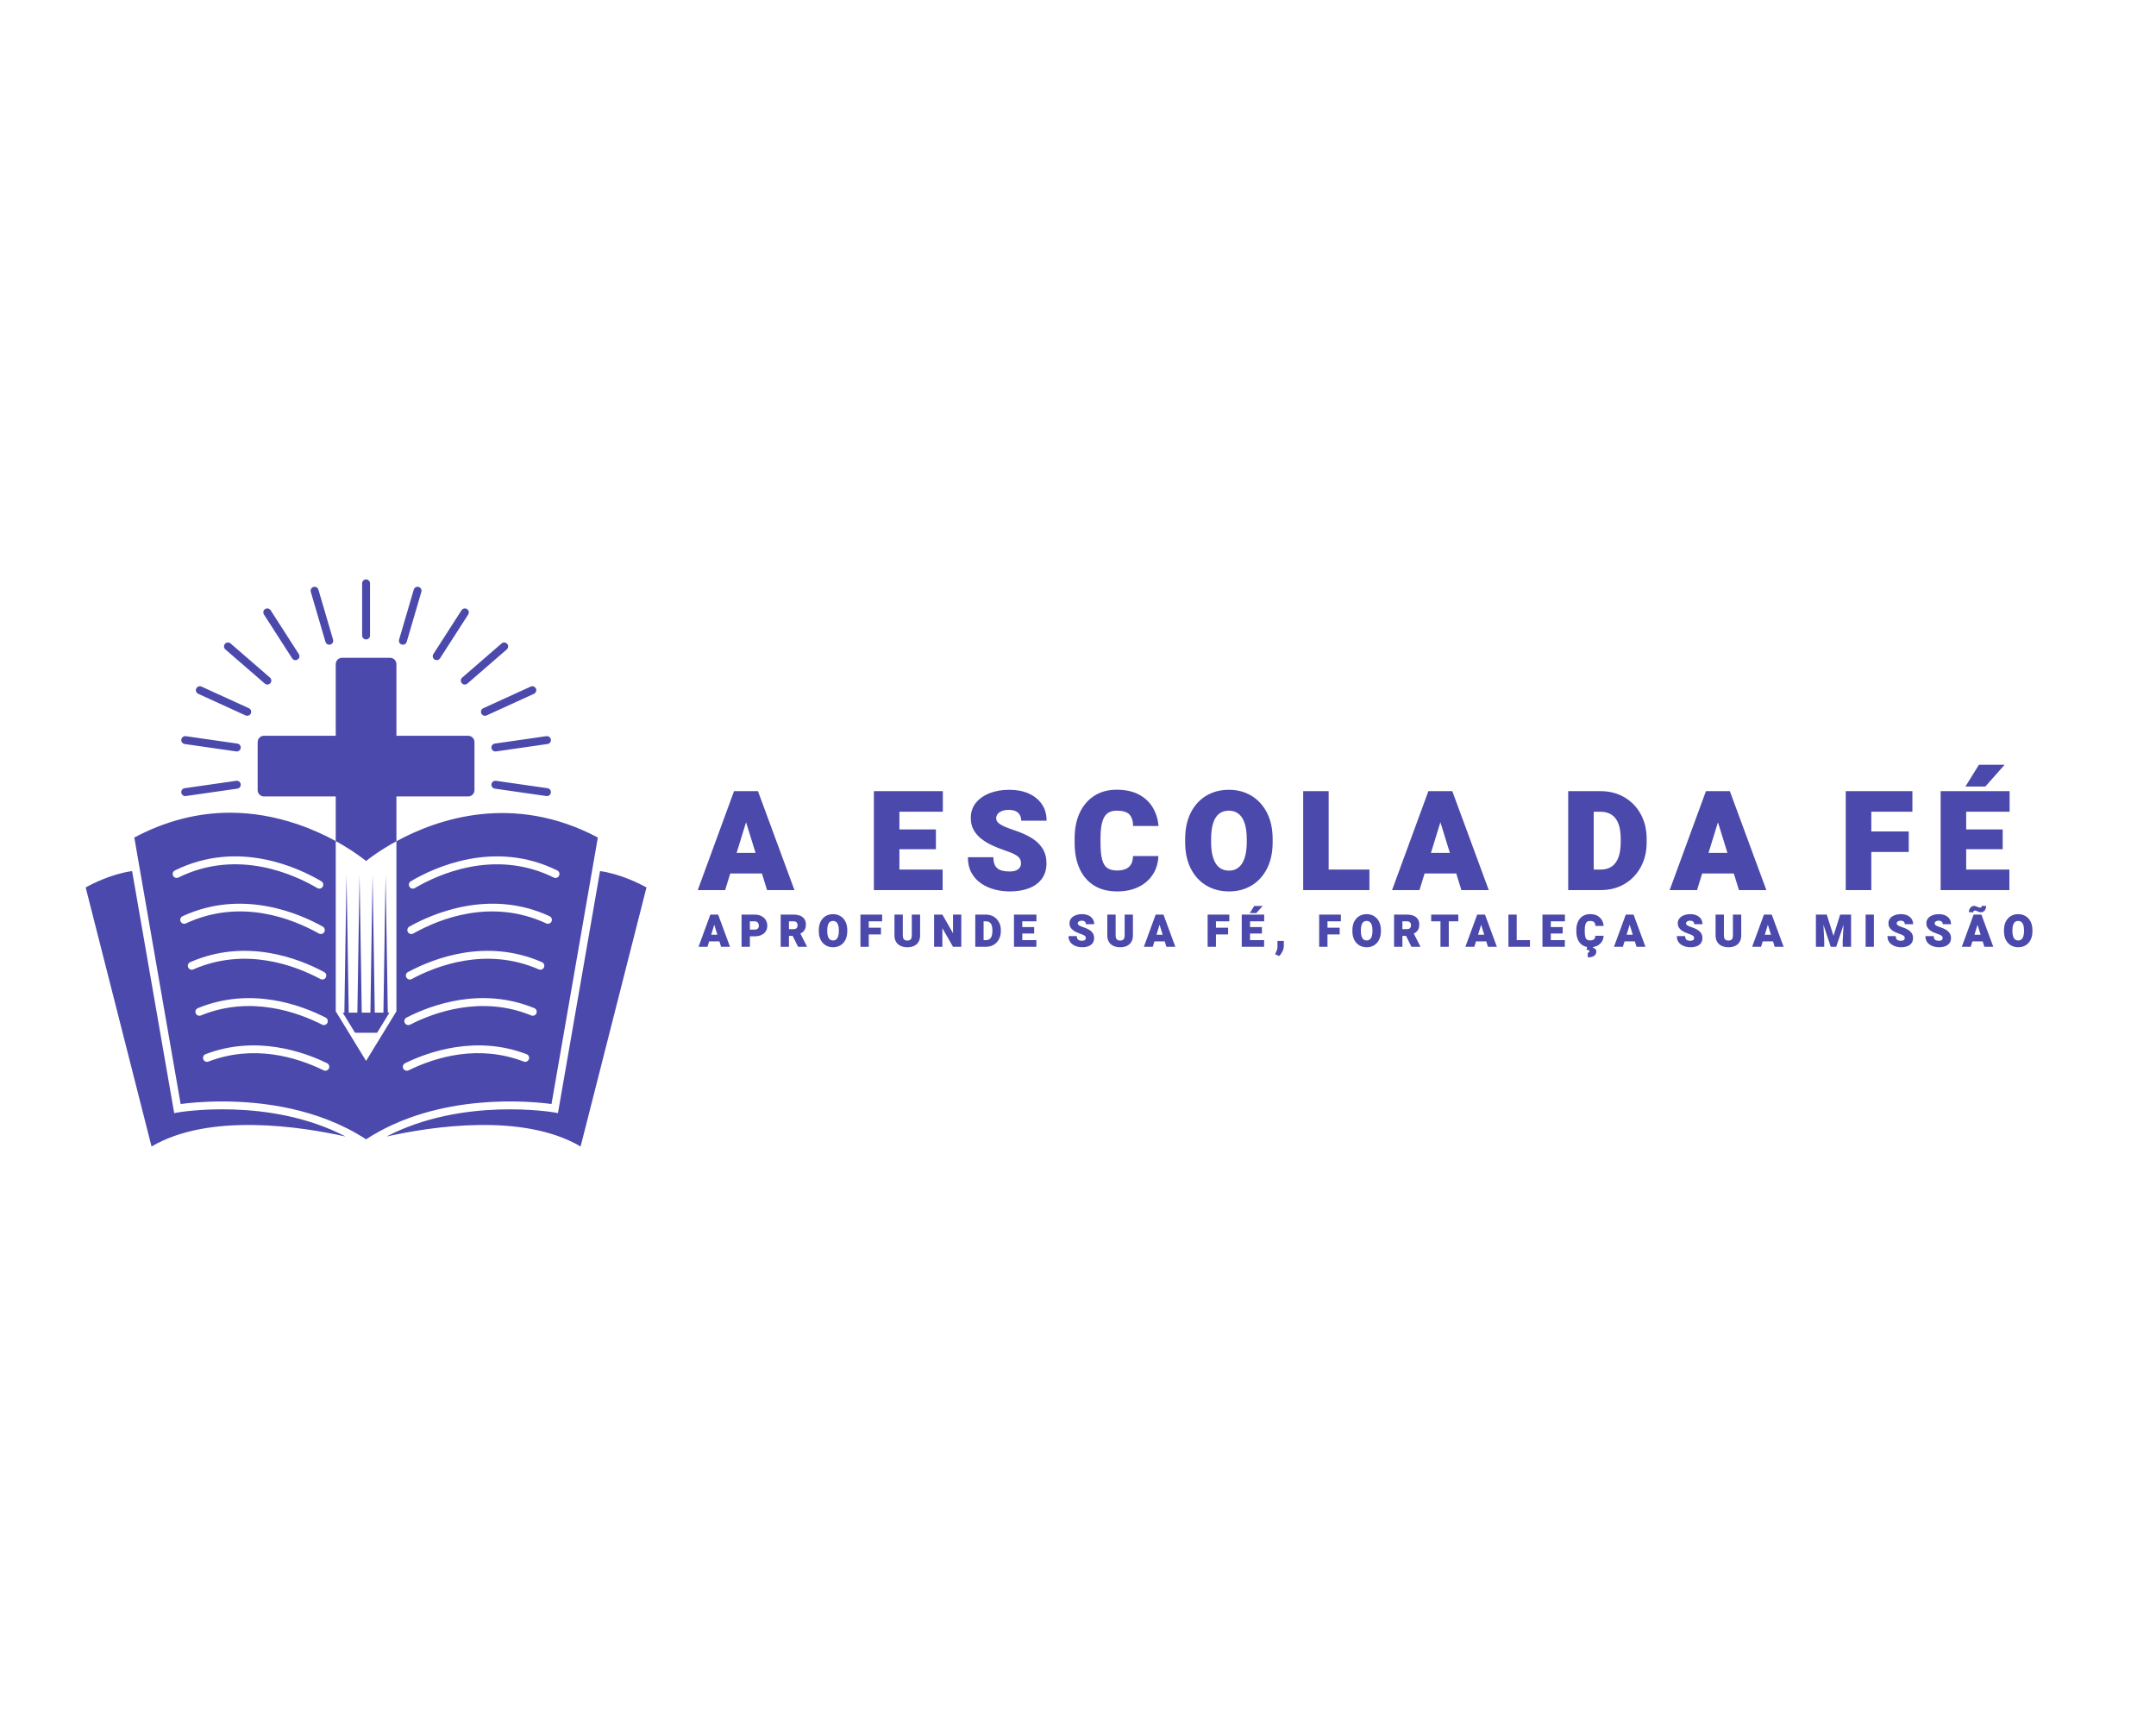 <?xml version="1.0" encoding="UTF-8" standalone="no" ?>
<!DOCTYPE svg PUBLIC "-//W3C//DTD SVG 1.1//EN" "http://www.w3.org/Graphics/SVG/1.1/DTD/svg11.dtd">
<svg xmlns="http://www.w3.org/2000/svg" xmlns:xlink="http://www.w3.org/1999/xlink" version="1.1" width="1280" height="1024" viewBox="0 0 1280 1024" xml:space="preserve">
<desc>Created with Fabric.js 5.3.0</desc>
<defs>
</defs>
<g transform="matrix(1 0 0 1 640 512)" id="background-logo"  >
<rect style="stroke: none; stroke-width: 0; stroke-dasharray: none; stroke-linecap: butt; stroke-dashoffset: 0; stroke-linejoin: miter; stroke-miterlimit: 4; fill: rgb(255,255,255); fill-opacity: 0; fill-rule: nonzero; opacity: 1;"  paint-order="stroke"  x="-640" y="-512" rx="0" ry="0" width="1280" height="1024" />
</g>
<g transform="matrix(1.534 0 0 1.534 217.334 512.269)" id="logo-logo"  >
<g style=""  paint-order="stroke"   >
		<g transform="matrix(2.854 0 0 -2.854 0 0)"  >
<path style="stroke: none; stroke-width: 1; stroke-dasharray: none; stroke-linecap: butt; stroke-dashoffset: 0; stroke-linejoin: miter; stroke-miterlimit: 4; fill: rgb(75,73,172); fill-rule: nonzero; opacity: 1;"  paint-order="stroke"  transform=" translate(-76.971, -81.812)" d="M 76.436 119.722 L 76.436 112.655 C 76.436 112.359 76.676 112.118 76.973 112.118 L 76.973 112.118 C 77.269 112.118 77.509 112.359 77.509 112.655 L 77.509 112.655 L 77.509 119.722 C 77.509 120.018 77.269 120.259 76.973 120.259 L 76.973 120.259 C 76.676 120.259 76.436 120.018 76.436 119.722 M 69.841 119.238 C 69.556 119.155 69.393 118.857 69.476 118.572 L 69.476 118.572 L 71.466 111.788 C 71.535 111.554 71.749 111.403 71.981 111.403 L 71.981 111.403 C 72.031 111.403 72.082 111.409 72.132 111.424 L 72.132 111.424 C 72.417 111.507 72.58 111.806 72.496 112.09 L 72.496 112.09 L 70.507 118.875 C 70.438 119.108 70.224 119.261 69.993 119.261 L 69.993 119.261 C 69.943 119.261 69.892 119.253 69.841 119.238 M 83.439 118.875 L 81.449 112.09 C 81.365 111.806 81.528 111.507 81.814 111.424 L 81.814 111.424 C 81.863 111.409 81.914 111.403 81.964 111.403 L 81.964 111.403 C 82.196 111.403 82.41 111.554 82.48 111.788 L 82.48 111.788 L 84.469 118.572 C 84.552 118.857 84.389 119.155 84.105 119.238 L 84.105 119.238 C 84.054 119.253 84.003 119.26 83.953 119.26 L 83.953 119.26 C 83.721 119.26 83.507 119.109 83.439 118.875 M 89.918 116.079 L 86.097 110.137 C 85.936 109.887 86.008 109.555 86.258 109.395 L 86.258 109.395 C 86.348 109.337 86.448 109.31 86.548 109.31 L 86.548 109.31 C 86.724 109.31 86.897 109.397 86.999 109.556 L 86.999 109.556 L 90.821 115.499 C 90.981 115.748 90.909 116.08 90.66 116.24 L 90.66 116.24 C 90.57 116.298 90.469 116.326 90.37 116.326 L 90.37 116.326 C 90.193 116.326 90.021 116.239 89.918 116.079 M 63.285 116.24 C 63.036 116.08 62.964 115.748 63.124 115.499 L 63.124 115.499 L 66.946 109.556 C 67.048 109.397 67.221 109.31 67.398 109.31 L 67.398 109.31 C 67.497 109.31 67.598 109.337 67.688 109.395 L 67.688 109.395 C 67.937 109.555 68.009 109.887 67.849 110.137 L 67.849 110.137 L 64.027 116.079 C 63.924 116.239 63.752 116.326 63.575 116.326 L 63.575 116.326 C 63.476 116.326 63.375 116.298 63.285 116.24 M 57.839 111.522 C 57.644 111.298 57.668 110.958 57.893 110.764 L 57.893 110.764 L 63.235 106.134 C 63.337 106.046 63.462 106.003 63.586 106.003 L 63.586 106.003 C 63.736 106.003 63.886 106.066 63.992 106.188 L 63.992 106.188 C 64.186 106.412 64.162 106.751 63.938 106.945 L 63.938 106.945 L 58.596 111.576 C 58.495 111.664 58.37 111.707 58.245 111.707 L 58.245 111.707 C 58.095 111.707 57.945 111.644 57.839 111.522 M 95.349 111.576 L 90.007 106.945 C 89.783 106.751 89.759 106.412 89.953 106.188 L 89.953 106.188 C 90.059 106.066 90.209 106.003 90.359 106.003 L 90.359 106.003 C 90.483 106.003 90.608 106.046 90.71 106.134 L 90.71 106.134 L 96.053 110.764 C 96.277 110.958 96.301 111.298 96.107 111.522 L 96.107 111.522 C 96 111.644 95.851 111.706 95.7 111.706 L 95.7 111.706 C 95.576 111.706 95.451 111.663 95.349 111.576 M 73.715 109.628 C 73.241 109.628 72.858 109.244 72.858 108.77 L 72.858 108.77 L 72.858 99.058 L 63.127 99.058 C 62.654 99.058 62.27 98.674 62.27 98.201 L 62.27 98.201 L 62.27 91.686 C 62.27 91.211 62.654 90.828 63.127 90.828 L 63.127 90.828 L 72.858 90.828 L 72.858 84.777 C 73.226 84.573 73.573 84.373 73.899 84.18 L 73.899 84.18 C 75.498 83.228 76.565 82.405 76.973 82.076 L 76.973 82.076 C 77.463 82.47 78.908 83.571 81.087 84.756 L 81.087 84.756 L 81.087 90.828 L 90.814 90.828 C 91.288 90.828 91.671 91.211 91.671 91.686 L 91.671 91.686 L 91.671 98.201 C 91.671 98.674 91.288 99.058 90.814 99.058 L 90.814 99.058 L 81.087 99.058 L 81.087 108.77 C 81.087 109.244 80.704 109.628 80.23 109.628 L 80.23 109.628 z M 99.292 105.726 L 92.866 102.792 C 92.596 102.668 92.478 102.35 92.6 102.081 L 92.6 102.081 C 92.69 101.883 92.885 101.767 93.089 101.767 L 93.089 101.767 C 93.163 101.767 93.239 101.782 93.312 101.815 L 93.312 101.815 L 99.738 104.749 C 100.008 104.872 100.127 105.19 100.004 105.46 L 100.004 105.46 C 99.913 105.658 99.719 105.775 99.515 105.775 L 99.515 105.775 C 99.441 105.775 99.365 105.759 99.292 105.726 M 53.941 105.46 C 53.818 105.19 53.937 104.872 54.207 104.749 L 54.207 104.749 L 60.633 101.815 C 60.706 101.782 60.781 101.767 60.856 101.767 L 60.856 101.767 C 61.06 101.767 61.255 101.883 61.345 102.081 L 61.345 102.081 C 61.467 102.35 61.348 102.668 61.079 102.792 L 61.079 102.792 L 54.652 105.726 C 54.58 105.759 54.504 105.775 54.429 105.775 L 54.429 105.775 C 54.226 105.775 54.032 105.658 53.941 105.46 M 101.425 99.002 L 94.429 97.997 C 94.135 97.954 93.932 97.682 93.974 97.389 L 93.974 97.389 C 94.013 97.122 94.243 96.929 94.505 96.929 L 94.505 96.929 C 94.531 96.929 94.556 96.93 94.582 96.935 L 94.582 96.935 L 101.578 97.94 C 101.871 97.982 102.074 98.254 102.032 98.547 L 102.032 98.547 C 101.994 98.815 101.764 99.007 101.502 99.007 L 101.502 99.007 C 101.476 99.007 101.451 99.006 101.425 99.002 M 51.913 98.547 C 51.871 98.254 52.074 97.982 52.367 97.94 L 52.367 97.94 L 59.363 96.935 C 59.389 96.93 59.414 96.929 59.441 96.929 L 59.441 96.929 C 59.702 96.929 59.932 97.122 59.971 97.389 L 59.971 97.389 C 60.013 97.682 59.809 97.954 59.516 97.997 L 59.516 97.997 L 52.52 99.002 C 52.494 99.006 52.469 99.007 52.443 99.007 L 52.443 99.007 C 52.181 99.007 51.951 98.815 51.913 98.547 M 93.974 92.497 C 93.932 92.203 94.135 91.931 94.429 91.889 L 94.429 91.889 L 101.425 90.884 C 101.451 90.879 101.476 90.878 101.502 90.878 L 101.502 90.878 C 101.765 90.878 101.994 91.071 102.032 91.338 L 102.032 91.338 C 102.074 91.632 101.871 91.904 101.578 91.946 L 101.578 91.946 L 94.582 92.951 C 94.556 92.955 94.529 92.957 94.504 92.957 L 94.504 92.957 C 94.242 92.957 94.013 92.764 93.974 92.497 M 59.363 92.951 L 52.367 91.946 C 52.074 91.904 51.871 91.632 51.913 91.338 L 51.913 91.338 C 51.952 91.071 52.181 90.878 52.443 90.878 L 52.443 90.878 C 52.469 90.878 52.494 90.879 52.52 90.884 L 52.52 90.884 L 59.516 91.889 C 59.809 91.931 60.013 92.203 59.971 92.497 L 59.971 92.497 C 59.932 92.764 59.703 92.957 59.441 92.957 L 59.441 92.957 C 59.415 92.957 59.389 92.955 59.363 92.951 M 45.542 85.261 L 51.825 49.124 C 52.745 49.25 54.78 49.475 57.457 49.475 L 57.457 49.475 C 62.714 49.475 70.439 48.598 76.973 44.34 L 76.973 44.34 C 86.823 50.763 99.393 49.496 102.117 49.124 L 102.117 49.124 L 108.4 85.261 C 96.921 91.343 86.627 87.773 81.087 84.756 L 81.087 84.756 L 81.087 61.694 L 76.973 54.971 L 72.858 61.694 L 72.858 84.777 C 71.423 85.565 69.666 86.387 67.658 87.067 L 67.658 87.067 C 64.59 88.105 61.545 88.624 58.537 88.624 L 58.537 88.624 C 54.112 88.624 49.766 87.501 45.542 85.261 M 82.848 78.594 C 82.697 78.848 82.78 79.178 83.034 79.328 L 83.034 79.328 C 86.161 81.177 94.352 85.02 102.896 80.795 L 102.896 80.795 C 103.162 80.666 103.272 80.344 103.14 80.079 L 103.14 80.079 C 103.008 79.811 102.686 79.703 102.421 79.835 L 102.421 79.835 C 94.348 83.825 86.558 80.165 83.581 78.404 L 83.581 78.404 C 83.496 78.354 83.403 78.33 83.309 78.33 L 83.309 78.33 C 83.127 78.33 82.949 78.422 82.848 78.594 M 50.801 80.079 C 50.669 80.344 50.78 80.666 51.045 80.795 L 51.045 80.795 C 59.59 85.02 67.78 81.177 70.907 79.328 L 70.907 79.328 C 71.161 79.178 71.248 78.848 71.097 78.594 L 71.097 78.594 C 70.997 78.422 70.818 78.33 70.632 78.33 L 70.632 78.33 C 70.539 78.33 70.446 78.354 70.36 78.404 L 70.36 78.404 C 67.387 80.165 59.594 83.829 51.521 79.835 L 51.521 79.835 C 51.444 79.797 51.363 79.779 51.282 79.779 L 51.282 79.779 C 51.085 79.779 50.895 79.889 50.801 80.079 M 82.637 72.446 C 82.494 72.708 82.583 73.033 82.84 73.18 L 82.84 73.18 C 85.843 74.869 93.701 78.386 101.862 74.587 L 101.862 74.587 C 102.131 74.462 102.245 74.143 102.12 73.875 L 102.12 73.875 C 101.995 73.607 101.677 73.488 101.408 73.614 L 101.408 73.614 C 93.976 77.073 86.917 74.239 83.371 72.243 L 83.371 72.243 C 83.284 72.196 83.195 72.175 83.106 72.175 L 83.106 72.175 C 82.92 72.175 82.737 72.272 82.637 72.446 M 51.821 73.875 C 51.696 74.143 51.814 74.462 52.083 74.587 L 52.083 74.587 C 60.244 78.383 68.102 74.869 71.101 73.18 L 71.101 73.18 C 71.358 73.033 71.451 72.708 71.304 72.446 L 71.304 72.446 C 71.208 72.275 71.025 72.175 70.836 72.175 L 70.836 72.175 C 70.746 72.175 70.657 72.196 70.574 72.243 L 70.574 72.243 C 67.028 74.239 59.969 77.073 52.534 73.614 L 52.534 73.614 C 52.461 73.579 52.384 73.563 52.309 73.563 L 52.309 73.563 C 52.106 73.563 51.913 73.679 51.821 73.875 M 52.844 67.656 C 52.727 67.928 52.848 68.243 53.121 68.36 L 53.121 68.36 C 60.628 71.645 67.73 68.929 71.294 67.015 L 71.294 67.015 C 71.555 66.875 71.655 66.55 71.512 66.289 L 71.512 66.289 C 71.416 66.109 71.233 66.006 71.04 66.006 L 71.04 66.006 C 70.954 66.006 70.868 66.028 70.786 66.071 L 70.786 66.071 C 67.394 67.888 60.642 70.479 53.55 67.38 L 53.55 67.38 C 53.479 67.349 53.406 67.334 53.333 67.334 L 53.333 67.334 C 53.128 67.334 52.932 67.455 52.844 67.656 M 82.429 66.289 C 82.29 66.55 82.386 66.875 82.648 67.015 L 82.648 67.015 C 86.211 68.926 93.314 71.645 100.822 68.36 L 100.822 68.36 C 101.093 68.243 101.219 67.928 101.097 67.656 L 101.097 67.656 C 100.978 67.384 100.663 67.259 100.391 67.38 L 100.391 67.38 C 93.299 70.479 86.548 67.888 83.156 66.071 L 83.156 66.071 C 83.074 66.028 82.987 66.006 82.902 66.006 L 82.902 66.006 C 82.712 66.006 82.525 66.109 82.429 66.289 M 82.222 60.124 C 82.085 60.385 82.19 60.71 82.454 60.846 L 82.454 60.846 C 85.854 62.585 92.631 65.065 99.783 62.127 L 99.783 62.127 C 100.056 62.013 100.188 61.701 100.074 61.426 L 100.074 61.426 C 99.962 61.15 99.647 61.022 99.375 61.133 L 99.375 61.133 C 92.62 63.905 86.18 61.544 82.941 59.888 L 82.941 59.888 C 82.866 59.848 82.78 59.83 82.697 59.83 L 82.697 59.83 C 82.505 59.83 82.315 59.937 82.222 60.124 M 53.869 61.426 C 53.753 61.701 53.886 62.013 54.162 62.127 L 54.162 62.127 C 61.314 65.061 68.088 62.585 71.487 60.846 L 71.487 60.846 C 71.752 60.71 71.856 60.385 71.724 60.124 L 71.724 60.124 C 71.626 59.937 71.44 59.83 71.244 59.83 L 71.244 59.83 C 71.161 59.83 71.079 59.848 71 59.888 L 71 59.888 C 67.762 61.544 61.322 63.905 54.57 61.133 L 54.57 61.133 C 54.503 61.106 54.434 61.093 54.366 61.093 L 54.366 61.093 C 54.153 61.093 53.952 61.217 53.869 61.426 M 82.011 53.941 C 81.882 54.209 81.993 54.527 82.257 54.66 L 82.257 54.66 C 85.488 56.234 91.93 58.488 98.739 55.884 L 98.739 55.884 C 99.014 55.776 99.154 55.468 99.046 55.189 L 99.046 55.189 C 98.942 54.913 98.631 54.774 98.356 54.881 L 98.356 54.881 C 92.245 57.222 86.487 55.525 82.73 53.693 L 82.73 53.693 C 82.655 53.658 82.572 53.64 82.494 53.64 L 82.494 53.64 C 82.297 53.64 82.103 53.751 82.011 53.941 M 54.896 55.189 C 54.788 55.468 54.927 55.776 55.203 55.884 L 55.203 55.884 C 62.015 58.488 68.453 56.234 71.684 54.66 L 71.684 54.66 C 71.949 54.527 72.059 54.209 71.931 53.941 L 71.931 53.941 C 71.838 53.751 71.645 53.64 71.447 53.64 L 71.447 53.64 C 71.369 53.64 71.287 53.658 71.212 53.693 L 71.212 53.693 C 67.459 55.525 61.697 57.218 55.589 54.881 L 55.589 54.881 C 55.526 54.857 55.46 54.845 55.396 54.845 L 55.396 54.845 C 55.179 54.845 54.975 54.977 54.896 55.189 M 102.992 47.893 L 102.461 47.988 C 102.326 48.011 90.071 50.099 79.748 44.72 L 79.748 44.72 C 85.771 46.061 98.217 47.992 106.062 43.366 L 106.062 43.366 L 114.996 78.49 C 114.091 78.991 111.502 80.313 108.699 80.712 L 108.699 80.712 z M 38.947 78.49 L 47.88 43.366 C 55.727 47.992 68.175 46.06 74.197 44.719 L 74.197 44.719 C 63.867 50.107 51.616 48.011 51.482 47.988 L 51.482 47.988 L 50.951 47.893 L 45.243 80.712 C 42.436 80.313 39.85 78.992 38.947 78.49 M 79.323 61.516 L 78.15 61.516 L 77.853 80.197 L 77.559 61.516 L 76.386 61.516 L 76.089 80.197 L 75.792 61.516 L 74.618 61.516 L 74.321 80.197 L 74.028 61.516 L 73.805 61.516 L 75.473 58.789 L 78.468 58.789 L 80.14 61.516 L 79.917 61.516 L 79.62 80.197 Z" stroke-linecap="round" />
</g>
</g>
</g>
<g transform="matrix(1.921 0 0 1.921 803.671 491.581)" id="text-logo"  >
<g style=""  paint-order="stroke"   >
		<g transform="matrix(1 0 0 1 0 0)" id="text-logo-path-0"  >
<path style="stroke: none; stroke-width: 0; stroke-dasharray: none; stroke-linecap: butt; stroke-dashoffset: 0; stroke-linejoin: miter; stroke-miterlimit: 4; fill: rgb(75,73,172); fill-rule: nonzero; opacity: 1;"  paint-order="stroke"  transform=" translate(-202.565, 19.15)" d="M 15.47 -23.2 L 8.31 0 L -0.15 0 L 11.06 -30.57 L 16.4 -30.57 L 15.47 -23.2 Z M 21.27 0 L 14.09 -23.2 L 13.06 -30.57 L 18.46 -30.57 L 29.73 0 L 21.27 0 Z M 21.19 -11.48 L 21.19 -5.12 L 5.5 -5.12 L 5.5 -11.48 L 21.19 -11.48 Z M 75.53 -6.34 L 75.53 0 L 59.38 0 L 59.38 -6.34 L 75.53 -6.34 Z M 62.17 -30.57 L 62.17 0 L 54.28 0 L 54.28 -30.57 L 62.17 -30.57 Z M 73.45 -18.73 L 73.45 -12.62 L 59.38 -12.62 L 59.38 -18.73 L 73.45 -18.73 Z M 75.59 -30.57 L 75.59 -24.21 L 59.38 -24.21 L 59.38 -30.57 L 75.59 -30.57 Z M 99.75 -8.23 L 99.75 -8.23 Q 99.75 -9.05 99.4 -9.68 Q 99.05 -10.31 97.97 -10.93 Q 96.89 -11.55 94.69 -12.28 L 94.69 -12.28 Q 92.71 -12.95 90.84 -13.82 Q 88.98 -14.68 87.49 -15.84 Q 85.99 -17.01 85.11 -18.59 Q 84.23 -20.18 84.23 -22.3 L 84.23 -22.3 Q 84.23 -24.99 85.78 -26.93 Q 87.34 -28.87 90.03 -29.93 Q 92.71 -30.99 96.14 -30.99 L 96.14 -30.99 Q 99.52 -30.99 102.11 -29.85 Q 104.7 -28.7 106.18 -26.56 Q 107.66 -24.42 107.66 -21.44 L 107.66 -21.44 L 99.81 -21.44 Q 99.81 -22.42 99.4 -23.18 Q 98.99 -23.94 98.14 -24.36 Q 97.29 -24.78 95.97 -24.78 L 95.97 -24.78 Q 94.69 -24.78 93.82 -24.42 Q 92.94 -24.06 92.51 -23.48 Q 92.08 -22.91 92.08 -22.19 L 92.08 -22.19 Q 92.08 -21.37 92.76 -20.77 Q 93.43 -20.16 94.62 -19.63 Q 95.82 -19.11 97.4 -18.58 L 97.4 -18.58 Q 100.67 -17.53 102.95 -16.14 Q 105.23 -14.74 106.42 -12.82 Q 107.62 -10.9 107.62 -8.27 L 107.62 -8.27 Q 107.62 -5.48 106.22 -3.54 Q 104.83 -1.6 102.27 -0.59 Q 99.7 0.42 96.24 0.42 L 96.24 0.42 Q 93.85 0.42 91.55 -0.19 Q 89.25 -0.8 87.39 -2.08 Q 85.53 -3.36 84.43 -5.36 Q 83.33 -7.37 83.33 -10.16 L 83.33 -10.16 L 91.22 -10.16 Q 91.22 -8.9 91.53 -8.06 Q 91.83 -7.22 92.46 -6.71 Q 93.09 -6.19 94.04 -5.97 Q 94.98 -5.75 96.24 -5.75 L 96.24 -5.75 Q 97.54 -5.75 98.31 -6.11 Q 99.07 -6.47 99.41 -7.03 Q 99.75 -7.6 99.75 -8.23 Z M 134.36 -10.52 L 142.21 -10.52 Q 142.09 -7.29 140.49 -4.82 Q 138.9 -2.35 136.07 -0.97 Q 133.25 0.42 129.43 0.42 L 129.43 0.42 Q 125.29 0.42 122.35 -1.4 Q 119.41 -3.21 117.87 -6.59 Q 116.32 -9.97 116.32 -14.66 L 116.32 -14.66 L 116.32 -15.89 Q 116.32 -20.6 117.94 -23.98 Q 119.56 -27.36 122.47 -29.18 Q 125.37 -31.01 129.3 -31.01 L 129.3 -31.01 Q 133.37 -31.01 136.16 -29.54 Q 138.94 -28.07 140.46 -25.53 Q 141.98 -22.99 142.25 -19.8 L 142.25 -19.8 L 134.4 -19.8 Q 134.36 -22.19 133.25 -23.37 Q 132.13 -24.54 129.3 -24.54 L 129.3 -24.54 Q 127.6 -24.54 126.5 -23.74 Q 125.4 -22.93 124.86 -21.05 Q 124.32 -19.17 124.32 -15.94 L 124.32 -15.94 L 124.32 -14.66 Q 124.32 -11.4 124.8 -9.52 Q 125.27 -7.64 126.39 -6.84 Q 127.52 -6.05 129.43 -6.05 L 129.43 -6.05 Q 131 -6.05 132.09 -6.51 Q 133.18 -6.97 133.76 -7.96 Q 134.34 -8.94 134.36 -10.52 L 134.36 -10.52 Z M 177.52 -15.73 L 177.52 -14.82 Q 177.52 -10.08 175.79 -6.67 Q 174.06 -3.25 171.01 -1.42 Q 167.97 0.42 164.04 0.42 L 164.04 0.42 Q 160.07 0.42 157.01 -1.42 Q 153.94 -3.25 152.21 -6.67 Q 150.48 -10.08 150.48 -14.82 L 150.48 -14.82 L 150.48 -15.73 Q 150.48 -20.47 152.2 -23.88 Q 153.92 -27.29 156.97 -29.14 Q 160.03 -30.99 164 -30.99 L 164 -30.99 Q 167.92 -30.99 170.98 -29.14 Q 174.03 -27.29 175.78 -23.88 Q 177.52 -20.47 177.52 -15.73 L 177.52 -15.73 Z M 169.52 -14.82 L 169.52 -15.77 Q 169.52 -18.67 168.88 -20.62 Q 168.24 -22.57 167 -23.56 Q 165.76 -24.54 164 -24.54 L 164 -24.54 Q 162.15 -24.54 160.93 -23.56 Q 159.71 -22.57 159.11 -20.62 Q 158.5 -18.67 158.5 -15.77 L 158.5 -15.77 L 158.5 -14.82 Q 158.5 -11.99 159.12 -10.02 Q 159.74 -8.04 160.96 -7.02 Q 162.19 -6 164.04 -6 L 164.04 -6 Q 165.8 -6 167.03 -7.02 Q 168.26 -8.04 168.89 -10.02 Q 169.52 -11.99 169.52 -14.82 L 169.52 -14.82 Z M 207.43 -6.34 L 207.43 0 L 192.06 0 L 192.06 -6.34 L 207.43 -6.34 Z M 194.83 -30.57 L 194.83 0 L 186.96 0 L 186.96 -30.57 L 194.83 -30.57 Z M 230.05 -23.2 L 222.9 0 L 214.43 0 L 225.65 -30.57 L 230.98 -30.57 L 230.05 -23.2 Z M 235.85 0 L 228.67 -23.2 L 227.64 -30.57 L 233.04 -30.57 L 244.31 0 L 235.85 0 Z M 235.77 -11.48 L 235.77 -5.12 L 220.08 -5.12 L 220.08 -11.48 L 235.77 -11.48 Z M 278.94 0 L 272.2 0 L 272.24 -6.34 L 278.94 -6.34 Q 280.93 -6.34 282.3 -7.26 Q 283.66 -8.19 284.37 -10.06 Q 285.09 -11.93 285.09 -14.76 L 285.09 -14.76 L 285.09 -15.83 Q 285.09 -18.64 284.39 -20.5 Q 283.68 -22.36 282.29 -23.28 Q 280.89 -24.21 278.81 -24.21 L 278.81 -24.21 L 272.07 -24.21 L 272.07 -30.57 L 278.81 -30.57 Q 283.01 -30.57 286.23 -28.68 Q 289.46 -26.79 291.28 -23.46 Q 293.11 -20.14 293.11 -15.79 L 293.11 -15.79 L 293.11 -14.76 Q 293.11 -10.44 291.28 -7.1 Q 289.46 -3.76 286.26 -1.88 Q 283.07 0 278.94 0 L 278.94 0 Z M 276.75 -30.57 L 276.75 0 L 268.86 0 L 268.86 -30.57 L 276.75 -30.57 Z M 315.84 -23.2 L 308.68 0 L 300.22 0 L 311.43 -30.57 L 316.76 -30.57 L 315.84 -23.2 Z M 321.63 0 L 314.45 -23.2 L 313.42 -30.57 L 318.82 -30.57 L 330.1 0 L 321.63 0 Z M 321.55 -11.48 L 321.55 -5.12 L 305.87 -5.12 L 305.87 -11.48 L 321.55 -11.48 Z M 362.54 -30.57 L 362.54 0 L 354.64 0 L 354.64 -30.57 L 362.54 -30.57 Z M 374.11 -18.12 L 374.11 -11.78 L 360.33 -11.78 L 360.33 -18.12 L 374.11 -18.12 Z M 375.24 -30.57 L 375.24 -24.21 L 360.33 -24.21 L 360.33 -30.57 L 375.24 -30.57 Z M 405.21 -6.34 L 405.21 0 L 389.07 0 L 389.07 -6.34 L 405.21 -6.34 Z M 391.86 -30.57 L 391.86 0 L 383.97 0 L 383.97 -30.57 L 391.86 -30.57 Z M 403.14 -18.73 L 403.14 -12.62 L 389.07 -12.62 L 389.07 -18.73 L 403.14 -18.73 Z M 405.28 -30.57 L 405.28 -24.21 L 389.07 -24.21 L 389.07 -30.57 L 405.28 -30.57 Z M 391.63 -32 L 395.79 -38.72 L 403.74 -38.72 L 397.78 -32 L 391.63 -32 Z" stroke-linecap="round" />
</g>
</g>
</g>
<g transform="matrix(1.921 0 0 1.921 810.678 553.014)" id="tagline-c35c5afa-ca3f-49ec-9e47-9ed905418eb6-logo"  >
<g style=""  paint-order="stroke"   >
		<g transform="matrix(1 0 0 1 5.684342e-14 0)" id="tagline-c35c5afa-ca3f-49ec-9e47-9ed905418eb6-logo-path-0"  >
<path style="stroke: none; stroke-width: 0; stroke-dasharray: none; stroke-linecap: butt; stroke-dashoffset: 0; stroke-linejoin: miter; stroke-miterlimit: 4; fill: rgb(75,73,172); fill-rule: nonzero; opacity: 1;"  paint-order="stroke"  transform=" translate(-206.075, 4.7)" d="M 5.04 -7.55 L 2.71 0 L -0.05 0 L 3.6 -9.95 L 5.34 -9.95 L 5.04 -7.55 Z M 6.92 0 L 4.59 -7.55 L 4.25 -9.95 L 6.01 -9.95 L 9.68 0 L 6.92 0 Z M 6.9 -3.74 L 6.9 -1.67 L 1.79 -1.67 L 1.79 -3.74 L 6.9 -3.74 Z M 17.29 -3.24 L 14.86 -3.24 L 14.86 -5.31 L 17.29 -5.31 Q 17.75 -5.31 18.04 -5.46 Q 18.33 -5.61 18.46 -5.88 Q 18.6 -6.14 18.6 -6.48 L 18.6 -6.48 Q 18.6 -6.85 18.46 -7.17 Q 18.33 -7.49 18.04 -7.69 Q 17.75 -7.88 17.29 -7.88 L 17.29 -7.88 L 15.82 -7.88 L 15.82 0 L 13.25 0 L 13.25 -9.95 L 17.29 -9.95 Q 18.5 -9.95 19.38 -9.5 Q 20.25 -9.05 20.73 -8.27 Q 21.2 -7.49 21.2 -6.49 L 21.2 -6.49 Q 21.2 -5.52 20.73 -4.79 Q 20.25 -4.06 19.38 -3.65 Q 18.5 -3.24 17.29 -3.24 L 17.29 -3.24 Z M 25.34 -9.95 L 29.32 -9.95 Q 30.49 -9.95 31.34 -9.61 Q 32.2 -9.26 32.66 -8.59 Q 33.13 -7.92 33.13 -6.93 L 33.13 -6.93 Q 33.13 -6.04 32.86 -5.47 Q 32.6 -4.89 32.13 -4.52 Q 31.66 -4.16 31.03 -3.9 L 31.03 -3.9 L 30.19 -3.38 L 26.95 -3.38 L 26.93 -5.46 L 29.29 -5.46 Q 29.72 -5.46 30 -5.59 Q 30.28 -5.73 30.42 -6 Q 30.56 -6.27 30.56 -6.67 L 30.56 -6.67 Q 30.56 -7.24 30.25 -7.56 Q 29.93 -7.88 29.32 -7.88 L 29.32 -7.88 L 27.9 -7.88 L 27.9 0 L 25.34 0 L 25.34 -9.95 Z M 30.71 0 L 28.55 -4.38 L 31.27 -4.4 L 33.45 -0.11 L 33.45 0 L 30.71 0 Z M 45.92 -5.12 L 45.92 -4.83 Q 45.92 -3.28 45.36 -2.17 Q 44.8 -1.06 43.8 -0.46 Q 42.81 0.14 41.53 0.14 L 41.53 0.14 Q 40.24 0.14 39.24 -0.46 Q 38.25 -1.06 37.68 -2.17 Q 37.12 -3.28 37.12 -4.83 L 37.12 -4.83 L 37.12 -5.12 Q 37.12 -6.67 37.68 -7.78 Q 38.24 -8.89 39.23 -9.49 Q 40.23 -10.09 41.52 -10.09 L 41.52 -10.09 Q 42.8 -10.09 43.79 -9.49 Q 44.79 -8.89 45.36 -7.78 Q 45.92 -6.67 45.92 -5.12 L 45.92 -5.12 Z M 43.32 -4.83 L 43.32 -5.13 Q 43.32 -6.08 43.11 -6.71 Q 42.9 -7.35 42.5 -7.67 Q 42.1 -7.99 41.52 -7.99 L 41.52 -7.99 Q 40.92 -7.99 40.52 -7.67 Q 40.13 -7.35 39.93 -6.71 Q 39.73 -6.08 39.73 -5.13 L 39.73 -5.13 L 39.73 -4.83 Q 39.73 -3.9 39.93 -3.26 Q 40.13 -2.62 40.53 -2.29 Q 40.93 -1.96 41.53 -1.96 L 41.53 -1.96 Q 42.11 -1.96 42.51 -2.29 Q 42.91 -2.62 43.11 -3.26 Q 43.32 -3.9 43.32 -4.83 L 43.32 -4.83 Z M 52.56 -9.95 L 52.56 0 L 49.99 0 L 49.99 -9.95 L 52.56 -9.95 Z M 56.33 -5.9 L 56.33 -3.83 L 51.84 -3.83 L 51.84 -5.9 L 56.33 -5.9 Z M 56.7 -9.95 L 56.7 -7.88 L 51.84 -7.88 L 51.84 -9.95 L 56.7 -9.95 Z M 65.86 -9.95 L 68.43 -9.95 L 68.43 -3.51 Q 68.43 -2.33 67.94 -1.52 Q 67.45 -0.7 66.56 -0.28 Q 65.68 0.14 64.48 0.14 L 64.48 0.14 Q 63.3 0.14 62.4 -0.28 Q 61.5 -0.7 61 -1.52 Q 60.5 -2.33 60.5 -3.51 L 60.5 -3.51 L 60.5 -9.95 L 63.08 -9.95 L 63.08 -3.51 Q 63.08 -2.94 63.24 -2.59 Q 63.4 -2.24 63.71 -2.08 Q 64.02 -1.93 64.48 -1.93 L 64.48 -1.93 Q 64.95 -1.93 65.25 -2.08 Q 65.56 -2.24 65.71 -2.59 Q 65.86 -2.94 65.86 -3.51 L 65.86 -3.51 L 65.86 -9.95 Z M 81.16 -9.95 L 81.16 0 L 78.6 0 L 75.31 -5.76 L 75.31 0 L 72.75 0 L 72.75 -9.95 L 75.31 -9.95 L 78.6 -4.2 L 78.6 -9.95 L 81.16 -9.95 Z M 88.76 0 L 86.57 0 L 86.58 -2.06 L 88.76 -2.06 Q 89.41 -2.06 89.86 -2.37 Q 90.3 -2.67 90.53 -3.27 Q 90.77 -3.88 90.77 -4.81 L 90.77 -4.81 L 90.77 -5.15 Q 90.77 -6.07 90.54 -6.68 Q 90.31 -7.28 89.85 -7.58 Q 89.4 -7.88 88.72 -7.88 L 88.72 -7.88 L 86.53 -7.88 L 86.53 -9.95 L 88.72 -9.95 Q 90.09 -9.95 91.14 -9.34 Q 92.19 -8.72 92.78 -7.64 Q 93.38 -6.56 93.38 -5.14 L 93.38 -5.14 L 93.38 -4.81 Q 93.38 -3.4 92.78 -2.31 Q 92.19 -1.22 91.15 -0.61 Q 90.11 0 88.76 0 L 88.76 0 Z M 88.05 -9.95 L 88.05 0 L 85.48 0 L 85.48 -9.95 L 88.05 -9.95 Z M 104.36 -2.06 L 104.36 0 L 99.1 0 L 99.1 -2.06 L 104.36 -2.06 Z M 100.01 -9.95 L 100.01 0 L 97.44 0 L 97.44 -9.95 L 100.01 -9.95 Z M 103.68 -6.1 L 103.68 -4.11 L 99.1 -4.11 L 99.1 -6.1 L 103.68 -6.1 Z M 104.38 -9.95 L 104.38 -7.88 L 99.1 -7.88 L 99.1 -9.95 L 104.38 -9.95 Z M 119.65 -2.68 L 119.65 -2.68 Q 119.65 -2.95 119.54 -3.15 Q 119.42 -3.36 119.07 -3.56 Q 118.72 -3.76 118 -4 L 118 -4 Q 117.36 -4.22 116.75 -4.5 Q 116.14 -4.78 115.66 -5.16 Q 115.17 -5.54 114.88 -6.05 Q 114.6 -6.57 114.6 -7.26 L 114.6 -7.26 Q 114.6 -8.13 115.1 -8.77 Q 115.61 -9.4 116.48 -9.74 Q 117.36 -10.09 118.47 -10.09 L 118.47 -10.09 Q 119.57 -10.09 120.42 -9.72 Q 121.26 -9.34 121.74 -8.65 Q 122.23 -7.95 122.23 -6.98 L 122.23 -6.98 L 119.67 -6.98 Q 119.67 -7.3 119.54 -7.55 Q 119.4 -7.79 119.13 -7.93 Q 118.85 -8.07 118.42 -8.07 L 118.42 -8.07 Q 118 -8.07 117.72 -7.95 Q 117.43 -7.83 117.29 -7.65 Q 117.15 -7.46 117.15 -7.23 L 117.15 -7.23 Q 117.15 -6.96 117.37 -6.76 Q 117.59 -6.56 117.98 -6.39 Q 118.37 -6.22 118.88 -6.05 L 118.88 -6.05 Q 119.95 -5.71 120.69 -5.25 Q 121.43 -4.8 121.82 -4.17 Q 122.21 -3.55 122.21 -2.69 L 122.21 -2.69 Q 122.21 -1.78 121.76 -1.15 Q 121.3 -0.52 120.47 -0.19 Q 119.63 0.14 118.51 0.14 L 118.51 0.14 Q 117.73 0.14 116.98 -0.06 Q 116.23 -0.26 115.63 -0.68 Q 115.02 -1.09 114.66 -1.75 Q 114.3 -2.4 114.3 -3.31 L 114.3 -3.31 L 116.87 -3.31 Q 116.87 -2.9 116.97 -2.63 Q 117.07 -2.35 117.28 -2.18 Q 117.48 -2.02 117.79 -1.94 Q 118.1 -1.87 118.51 -1.87 L 118.51 -1.87 Q 118.93 -1.87 119.18 -1.99 Q 119.43 -2.11 119.54 -2.29 Q 119.65 -2.47 119.65 -2.68 Z M 131.64 -9.95 L 134.2 -9.95 L 134.2 -3.51 Q 134.2 -2.33 133.71 -1.52 Q 133.22 -0.7 132.34 -0.28 Q 131.45 0.14 130.26 0.14 L 130.26 0.14 Q 129.07 0.14 128.18 -0.28 Q 127.28 -0.7 126.78 -1.52 Q 126.28 -2.33 126.28 -3.51 L 126.28 -3.51 L 126.28 -9.95 L 128.86 -9.95 L 128.86 -3.51 Q 128.86 -2.94 129.01 -2.59 Q 129.17 -2.24 129.49 -2.08 Q 129.8 -1.93 130.26 -1.93 L 130.26 -1.93 Q 130.72 -1.93 131.03 -2.08 Q 131.33 -2.24 131.48 -2.59 Q 131.64 -2.94 131.64 -3.51 L 131.64 -3.51 L 131.64 -9.95 Z M 142.66 -7.55 L 140.33 0 L 137.58 0 L 141.23 -9.95 L 142.97 -9.95 L 142.66 -7.55 Z M 144.55 0 L 142.21 -7.55 L 141.88 -9.95 L 143.64 -9.95 L 147.31 0 L 144.55 0 Z M 144.52 -3.74 L 144.52 -1.67 L 139.42 -1.67 L 139.42 -3.74 L 144.52 -3.74 Z M 159.86 -9.95 L 159.86 0 L 157.29 0 L 157.29 -9.95 L 159.86 -9.95 Z M 163.62 -5.9 L 163.62 -3.83 L 159.14 -3.83 L 159.14 -5.9 L 163.62 -5.9 Z M 163.99 -9.95 L 163.99 -7.88 L 159.14 -7.88 L 159.14 -9.95 L 163.99 -9.95 Z M 174.75 -2.06 L 174.75 0 L 169.49 0 L 169.49 -2.06 L 174.75 -2.06 Z M 170.4 -9.95 L 170.4 0 L 167.83 0 L 167.83 -9.95 L 170.4 -9.95 Z M 174.07 -6.1 L 174.07 -4.11 L 169.49 -4.11 L 169.49 -6.1 L 174.07 -6.1 Z M 174.77 -9.95 L 174.77 -7.88 L 169.49 -7.88 L 169.49 -9.95 L 174.77 -9.95 Z M 170.32 -10.42 L 171.68 -12.61 L 174.27 -12.61 L 172.33 -10.42 L 170.32 -10.42 Z M 180.84 -1.81 L 180.83 -0.25 Q 180.83 0.63 180.4 1.47 Q 179.97 2.32 179.37 2.85 L 179.37 2.85 L 178.13 2.28 Q 178.27 1.96 178.44 1.64 Q 178.61 1.31 178.74 0.9 Q 178.87 0.49 178.87 -0.09 L 178.87 -0.09 L 178.87 -1.81 L 180.84 -1.81 Z M 194.33 -9.95 L 194.33 0 L 191.76 0 L 191.76 -9.95 L 194.33 -9.95 Z M 198.1 -5.9 L 198.1 -3.83 L 193.61 -3.83 L 193.61 -5.9 L 198.1 -5.9 Z M 198.47 -9.95 L 198.47 -7.88 L 193.61 -7.88 L 193.61 -9.95 L 198.47 -9.95 Z M 210.84 -5.12 L 210.84 -4.83 Q 210.84 -3.28 210.27 -2.17 Q 209.71 -1.06 208.72 -0.46 Q 207.73 0.14 206.45 0.14 L 206.45 0.14 Q 205.16 0.14 204.16 -0.46 Q 203.16 -1.06 202.6 -2.17 Q 202.03 -3.28 202.03 -4.83 L 202.03 -4.83 L 202.03 -5.12 Q 202.03 -6.67 202.59 -7.78 Q 203.16 -8.89 204.15 -9.49 Q 205.14 -10.09 206.44 -10.09 L 206.44 -10.09 Q 207.71 -10.09 208.71 -9.49 Q 209.7 -8.89 210.27 -7.78 Q 210.84 -6.67 210.84 -5.12 L 210.84 -5.12 Z M 208.23 -4.83 L 208.23 -5.13 Q 208.23 -6.08 208.03 -6.71 Q 207.82 -7.35 207.41 -7.67 Q 207.01 -7.99 206.44 -7.99 L 206.44 -7.99 Q 205.83 -7.99 205.44 -7.67 Q 205.04 -7.35 204.84 -6.71 Q 204.65 -6.08 204.65 -5.13 L 204.65 -5.13 L 204.65 -4.83 Q 204.65 -3.9 204.85 -3.26 Q 205.05 -2.62 205.45 -2.29 Q 205.85 -1.96 206.45 -1.96 L 206.45 -1.96 Q 207.02 -1.96 207.42 -2.29 Q 207.82 -2.62 208.03 -3.26 Q 208.23 -3.9 208.23 -4.83 L 208.23 -4.83 Z M 214.91 -9.95 L 218.89 -9.95 Q 220.06 -9.95 220.91 -9.61 Q 221.77 -9.26 222.23 -8.59 Q 222.7 -7.92 222.7 -6.93 L 222.7 -6.93 Q 222.7 -6.04 222.44 -5.47 Q 222.17 -4.89 221.7 -4.52 Q 221.24 -4.16 220.61 -3.9 L 220.61 -3.9 L 219.77 -3.38 L 216.52 -3.38 L 216.51 -5.46 L 218.86 -5.46 Q 219.29 -5.46 219.57 -5.59 Q 219.86 -5.73 220 -6 Q 220.14 -6.27 220.14 -6.67 L 220.14 -6.67 Q 220.14 -7.24 219.82 -7.56 Q 219.51 -7.88 218.89 -7.88 L 218.89 -7.88 L 217.48 -7.88 L 217.48 0 L 214.91 0 L 214.91 -9.95 Z M 220.28 0 L 218.12 -4.38 L 220.84 -4.4 L 223.03 -0.11 L 223.03 0 L 220.28 0 Z M 231.82 -9.95 L 231.82 0 L 229.25 0 L 229.25 -9.95 L 231.82 -9.95 Z M 234.76 -9.95 L 234.76 -7.88 L 226.38 -7.88 L 226.38 -9.95 L 234.76 -9.95 Z M 242.04 -7.55 L 239.71 0 L 236.95 0 L 240.6 -9.95 L 242.34 -9.95 L 242.04 -7.55 Z M 243.92 0 L 241.59 -7.55 L 241.25 -9.95 L 243.01 -9.95 L 246.68 0 L 243.92 0 Z M 243.9 -3.74 L 243.9 -1.67 L 238.79 -1.67 L 238.79 -3.74 L 243.9 -3.74 Z M 256.91 -2.06 L 256.91 0 L 251.91 0 L 251.91 -2.06 L 256.91 -2.06 Z M 252.81 -9.95 L 252.81 0 L 250.25 0 L 250.25 -9.95 L 252.81 -9.95 Z M 267.69 -2.06 L 267.69 0 L 262.44 0 L 262.44 -2.06 L 267.69 -2.06 Z M 263.35 -9.95 L 263.35 0 L 260.77 0 L 260.77 -9.95 L 263.35 -9.95 Z M 267.02 -6.1 L 267.02 -4.11 L 262.44 -4.11 L 262.44 -6.1 L 267.02 -6.1 Z M 267.71 -9.95 L 267.71 -7.88 L 262.44 -7.88 L 262.44 -9.95 L 267.71 -9.95 Z M 277.11 -3.42 L 279.67 -3.42 Q 279.63 -2.37 279.11 -1.57 Q 278.59 -0.77 277.67 -0.31 Q 276.75 0.14 275.51 0.14 L 275.51 0.14 Q 274.16 0.14 273.2 -0.45 Q 272.25 -1.05 271.74 -2.15 Q 271.24 -3.25 271.24 -4.77 L 271.24 -4.77 L 271.24 -5.17 Q 271.24 -6.71 271.77 -7.81 Q 272.29 -8.91 273.24 -9.5 Q 274.19 -10.1 275.47 -10.1 L 275.47 -10.1 Q 276.79 -10.1 277.7 -9.62 Q 278.6 -9.14 279.1 -8.31 Q 279.59 -7.49 279.68 -6.45 L 279.68 -6.45 L 277.13 -6.45 Q 277.11 -7.23 276.75 -7.61 Q 276.39 -7.99 275.47 -7.99 L 275.47 -7.99 Q 274.91 -7.99 274.55 -7.73 Q 274.19 -7.46 274.02 -6.85 Q 273.84 -6.24 273.84 -5.19 L 273.84 -5.19 L 273.84 -4.77 Q 273.84 -3.71 274 -3.1 Q 274.15 -2.49 274.52 -2.23 Q 274.88 -1.97 275.51 -1.97 L 275.51 -1.97 Q 276.02 -1.97 276.37 -2.12 Q 276.73 -2.27 276.92 -2.59 Q 277.11 -2.91 277.11 -3.42 L 277.11 -3.42 Z M 274.6 -0.1 L 276.47 -0.1 L 276.39 0.32 Q 276.76 0.39 277.09 0.65 Q 277.41 0.92 277.41 1.5 L 277.41 1.5 Q 277.41 2.3 276.74 2.79 Q 276.08 3.27 274.8 3.27 L 274.8 3.27 L 274.75 1.85 Q 274.91 1.85 275.03 1.8 Q 275.14 1.76 275.21 1.65 Q 275.27 1.54 275.27 1.37 L 275.27 1.37 Q 275.27 1.13 275.07 1.04 Q 274.86 0.95 274.38 0.92 L 274.38 0.92 L 274.6 -0.1 Z M 287.95 -7.55 L 285.62 0 L 282.87 0 L 286.52 -9.95 L 288.25 -9.95 L 287.95 -7.55 Z M 289.84 0 L 287.5 -7.55 L 287.17 -9.95 L 288.92 -9.95 L 292.6 0 L 289.84 0 Z M 289.81 -3.74 L 289.81 -1.67 L 284.71 -1.67 L 284.71 -3.74 L 289.81 -3.74 Z M 307.64 -2.68 L 307.64 -2.68 Q 307.64 -2.95 307.53 -3.15 Q 307.42 -3.36 307.06 -3.56 Q 306.71 -3.76 305.99 -4 L 305.99 -4 Q 305.35 -4.22 304.74 -4.5 Q 304.13 -4.78 303.65 -5.16 Q 303.16 -5.54 302.88 -6.05 Q 302.59 -6.57 302.59 -7.26 L 302.59 -7.26 Q 302.59 -8.13 303.1 -8.77 Q 303.6 -9.4 304.48 -9.74 Q 305.35 -10.09 306.47 -10.09 L 306.47 -10.09 Q 307.57 -10.09 308.41 -9.72 Q 309.25 -9.34 309.74 -8.65 Q 310.22 -7.95 310.22 -6.98 L 310.22 -6.98 L 307.66 -6.98 Q 307.66 -7.3 307.53 -7.55 Q 307.4 -7.79 307.12 -7.93 Q 306.84 -8.07 306.41 -8.07 L 306.41 -8.07 Q 305.99 -8.07 305.71 -7.95 Q 305.43 -7.83 305.29 -7.65 Q 305.15 -7.46 305.15 -7.23 L 305.15 -7.23 Q 305.15 -6.96 305.37 -6.76 Q 305.58 -6.56 305.97 -6.39 Q 306.36 -6.22 306.88 -6.05 L 306.88 -6.05 Q 307.94 -5.71 308.68 -5.25 Q 309.43 -4.8 309.82 -4.17 Q 310.2 -3.55 310.2 -2.69 L 310.2 -2.69 Q 310.2 -1.78 309.75 -1.15 Q 309.3 -0.52 308.46 -0.19 Q 307.63 0.14 306.5 0.14 L 306.5 0.14 Q 305.72 0.14 304.97 -0.06 Q 304.22 -0.26 303.62 -0.68 Q 303.01 -1.09 302.65 -1.75 Q 302.3 -2.4 302.3 -3.31 L 302.3 -3.31 L 304.87 -3.31 Q 304.87 -2.9 304.97 -2.63 Q 305.06 -2.35 305.27 -2.18 Q 305.47 -2.02 305.78 -1.94 Q 306.09 -1.87 306.5 -1.87 L 306.5 -1.87 Q 306.92 -1.87 307.17 -1.99 Q 307.42 -2.11 307.53 -2.29 Q 307.64 -2.47 307.64 -2.68 Z M 319.63 -9.95 L 322.2 -9.95 L 322.2 -3.51 Q 322.2 -2.33 321.71 -1.52 Q 321.22 -0.7 320.33 -0.28 Q 319.45 0.14 318.25 0.14 L 318.25 0.14 Q 317.07 0.14 316.17 -0.28 Q 315.27 -0.7 314.77 -1.52 Q 314.27 -2.33 314.27 -3.51 L 314.27 -3.51 L 314.27 -9.95 L 316.85 -9.95 L 316.85 -3.51 Q 316.85 -2.94 317.01 -2.59 Q 317.16 -2.24 317.48 -2.08 Q 317.79 -1.93 318.25 -1.93 L 318.25 -1.93 Q 318.72 -1.93 319.02 -2.08 Q 319.32 -2.24 319.48 -2.59 Q 319.63 -2.94 319.63 -3.51 L 319.63 -3.51 L 319.63 -9.95 Z M 330.66 -7.55 L 328.33 0 L 325.57 0 L 329.22 -9.95 L 330.96 -9.95 L 330.66 -7.55 Z M 332.54 0 L 330.21 -7.55 L 329.87 -9.95 L 331.63 -9.95 L 335.3 0 L 332.54 0 Z M 332.52 -3.74 L 332.52 -1.67 L 327.41 -1.67 L 327.41 -3.74 L 332.52 -3.74 Z M 346.56 -9.95 L 348.64 -9.95 L 350.71 -3.38 L 352.78 -9.95 L 354.86 -9.95 L 351.56 0 L 349.87 0 L 346.56 -9.95 Z M 345.28 -9.95 L 347.45 -9.95 L 347.85 -1.91 L 347.85 0 L 345.28 0 L 345.28 -9.95 Z M 353.98 -9.95 L 356.15 -9.95 L 356.15 0 L 353.57 0 L 353.57 -1.91 L 353.98 -9.95 Z M 363.2 -9.95 L 363.2 0 L 360.64 0 L 360.64 -9.95 L 363.2 -9.95 Z M 372.74 -2.68 L 372.74 -2.68 Q 372.74 -2.95 372.63 -3.15 Q 372.51 -3.36 372.16 -3.56 Q 371.81 -3.76 371.09 -4 L 371.09 -4 Q 370.45 -4.22 369.84 -4.5 Q 369.23 -4.78 368.75 -5.16 Q 368.26 -5.54 367.97 -6.05 Q 367.69 -6.57 367.69 -7.26 L 367.69 -7.26 Q 367.69 -8.13 368.19 -8.77 Q 368.7 -9.4 369.57 -9.74 Q 370.45 -10.09 371.56 -10.09 L 371.56 -10.09 Q 372.66 -10.09 373.51 -9.72 Q 374.35 -9.34 374.83 -8.65 Q 375.32 -7.95 375.32 -6.98 L 375.32 -6.98 L 372.76 -6.98 Q 372.76 -7.3 372.63 -7.55 Q 372.49 -7.79 372.22 -7.93 Q 371.94 -8.07 371.51 -8.07 L 371.51 -8.07 Q 371.09 -8.07 370.81 -7.95 Q 370.52 -7.83 370.38 -7.65 Q 370.24 -7.46 370.24 -7.23 L 370.24 -7.23 Q 370.24 -6.96 370.46 -6.76 Q 370.68 -6.56 371.07 -6.39 Q 371.46 -6.22 371.97 -6.05 L 371.97 -6.05 Q 373.04 -5.71 373.78 -5.25 Q 374.52 -4.8 374.91 -4.17 Q 375.3 -3.55 375.3 -2.69 L 375.3 -2.69 Q 375.3 -1.78 374.85 -1.15 Q 374.39 -0.52 373.56 -0.19 Q 372.73 0.14 371.6 0.14 L 371.6 0.14 Q 370.82 0.14 370.07 -0.06 Q 369.32 -0.26 368.72 -0.68 Q 368.11 -1.09 367.75 -1.75 Q 367.39 -2.4 367.39 -3.31 L 367.39 -3.31 L 369.96 -3.31 Q 369.96 -2.9 370.06 -2.63 Q 370.16 -2.35 370.37 -2.18 Q 370.57 -2.02 370.88 -1.94 Q 371.19 -1.87 371.6 -1.87 L 371.6 -1.87 Q 372.02 -1.87 372.27 -1.99 Q 372.52 -2.11 372.63 -2.29 Q 372.74 -2.47 372.74 -2.68 Z M 384.46 -2.68 L 384.46 -2.68 Q 384.46 -2.95 384.35 -3.15 Q 384.24 -3.36 383.89 -3.56 Q 383.53 -3.76 382.82 -4 L 382.82 -4 Q 382.17 -4.22 381.56 -4.5 Q 380.96 -4.78 380.47 -5.16 Q 379.99 -5.54 379.7 -6.05 Q 379.41 -6.57 379.41 -7.26 L 379.41 -7.26 Q 379.41 -8.13 379.92 -8.77 Q 380.42 -9.4 381.3 -9.74 Q 382.17 -10.09 383.29 -10.09 L 383.29 -10.09 Q 384.39 -10.09 385.23 -9.72 Q 386.08 -9.34 386.56 -8.65 Q 387.04 -7.95 387.04 -6.98 L 387.04 -6.98 L 384.48 -6.98 Q 384.48 -7.3 384.35 -7.55 Q 384.22 -7.79 383.94 -7.93 Q 383.66 -8.07 383.23 -8.07 L 383.23 -8.07 Q 382.82 -8.07 382.53 -7.95 Q 382.25 -7.83 382.11 -7.65 Q 381.97 -7.46 381.97 -7.23 L 381.97 -7.23 Q 381.97 -6.96 382.19 -6.76 Q 382.41 -6.56 382.79 -6.39 Q 383.18 -6.22 383.7 -6.05 L 383.7 -6.05 Q 384.76 -5.71 385.51 -5.25 Q 386.25 -4.8 386.64 -4.17 Q 387.03 -3.55 387.03 -2.69 L 387.03 -2.69 Q 387.03 -1.78 386.57 -1.15 Q 386.12 -0.52 385.28 -0.19 Q 384.45 0.14 383.32 0.14 L 383.32 0.14 Q 382.54 0.14 381.79 -0.06 Q 381.04 -0.26 380.44 -0.68 Q 379.84 -1.09 379.48 -1.75 Q 379.12 -2.4 379.12 -3.31 L 379.12 -3.31 L 381.69 -3.31 Q 381.69 -2.9 381.79 -2.63 Q 381.89 -2.35 382.09 -2.18 Q 382.3 -2.02 382.6 -1.94 Q 382.91 -1.87 383.32 -1.87 L 383.32 -1.87 Q 383.75 -1.87 383.99 -1.99 Q 384.24 -2.11 384.35 -2.29 Q 384.46 -2.47 384.46 -2.68 Z M 395.46 -7.55 L 393.12 0 L 390.37 0 L 394.02 -9.95 L 395.76 -9.95 L 395.46 -7.55 Z M 397.34 0 L 395 -7.55 L 394.67 -9.95 L 396.43 -9.95 L 400.1 0 L 397.34 0 Z M 397.31 -3.74 L 397.31 -1.67 L 392.21 -1.67 L 392.21 -3.74 L 397.31 -3.74 Z M 396.57 -12.67 L 397.91 -12.6 Q 397.91 -12.09 397.7 -11.65 Q 397.5 -11.2 397.14 -10.93 Q 396.78 -10.66 396.3 -10.66 L 396.3 -10.66 Q 395.99 -10.66 395.75 -10.74 Q 395.51 -10.82 395.3 -10.93 Q 395.09 -11.04 394.87 -11.12 Q 394.66 -11.2 394.4 -11.2 L 394.4 -11.2 Q 394.19 -11.2 394.05 -11.07 Q 393.9 -10.93 393.9 -10.63 L 393.9 -10.63 L 392.55 -10.71 Q 392.55 -11.2 392.75 -11.64 Q 392.96 -12.08 393.32 -12.36 Q 393.68 -12.64 394.15 -12.64 L 394.15 -12.64 Q 394.41 -12.64 394.65 -12.56 Q 394.89 -12.48 395.12 -12.37 Q 395.35 -12.27 395.57 -12.19 Q 395.8 -12.11 396.05 -12.11 L 396.05 -12.11 Q 396.26 -12.11 396.42 -12.24 Q 396.57 -12.37 396.57 -12.67 L 396.57 -12.67 Z M 412.2 -5.12 L 412.2 -4.83 Q 412.2 -3.28 411.64 -2.17 Q 411.08 -1.06 410.08 -0.46 Q 409.09 0.14 407.81 0.14 L 407.81 0.14 Q 406.52 0.14 405.52 -0.46 Q 404.53 -1.06 403.96 -2.17 Q 403.4 -3.28 403.4 -4.83 L 403.4 -4.83 L 403.4 -5.12 Q 403.4 -6.67 403.96 -7.78 Q 404.52 -8.89 405.51 -9.49 Q 406.51 -10.09 407.8 -10.09 L 407.8 -10.09 Q 409.08 -10.09 410.07 -9.49 Q 411.07 -8.89 411.64 -7.78 Q 412.2 -6.67 412.2 -5.12 L 412.2 -5.12 Z M 409.6 -4.83 L 409.6 -5.13 Q 409.6 -6.08 409.39 -6.71 Q 409.18 -7.35 408.78 -7.67 Q 408.37 -7.99 407.8 -7.99 L 407.8 -7.99 Q 407.2 -7.99 406.8 -7.67 Q 406.41 -7.35 406.21 -6.71 Q 406.01 -6.08 406.01 -5.13 L 406.01 -5.13 L 406.01 -4.83 Q 406.01 -3.9 406.21 -3.26 Q 406.41 -2.62 406.81 -2.29 Q 407.21 -1.96 407.81 -1.96 L 407.81 -1.96 Q 408.39 -1.96 408.79 -2.29 Q 409.19 -2.62 409.39 -3.26 Q 409.6 -3.9 409.6 -4.83 L 409.6 -4.83 Z" stroke-linecap="round" />
</g>
</g>
</g>
</svg>